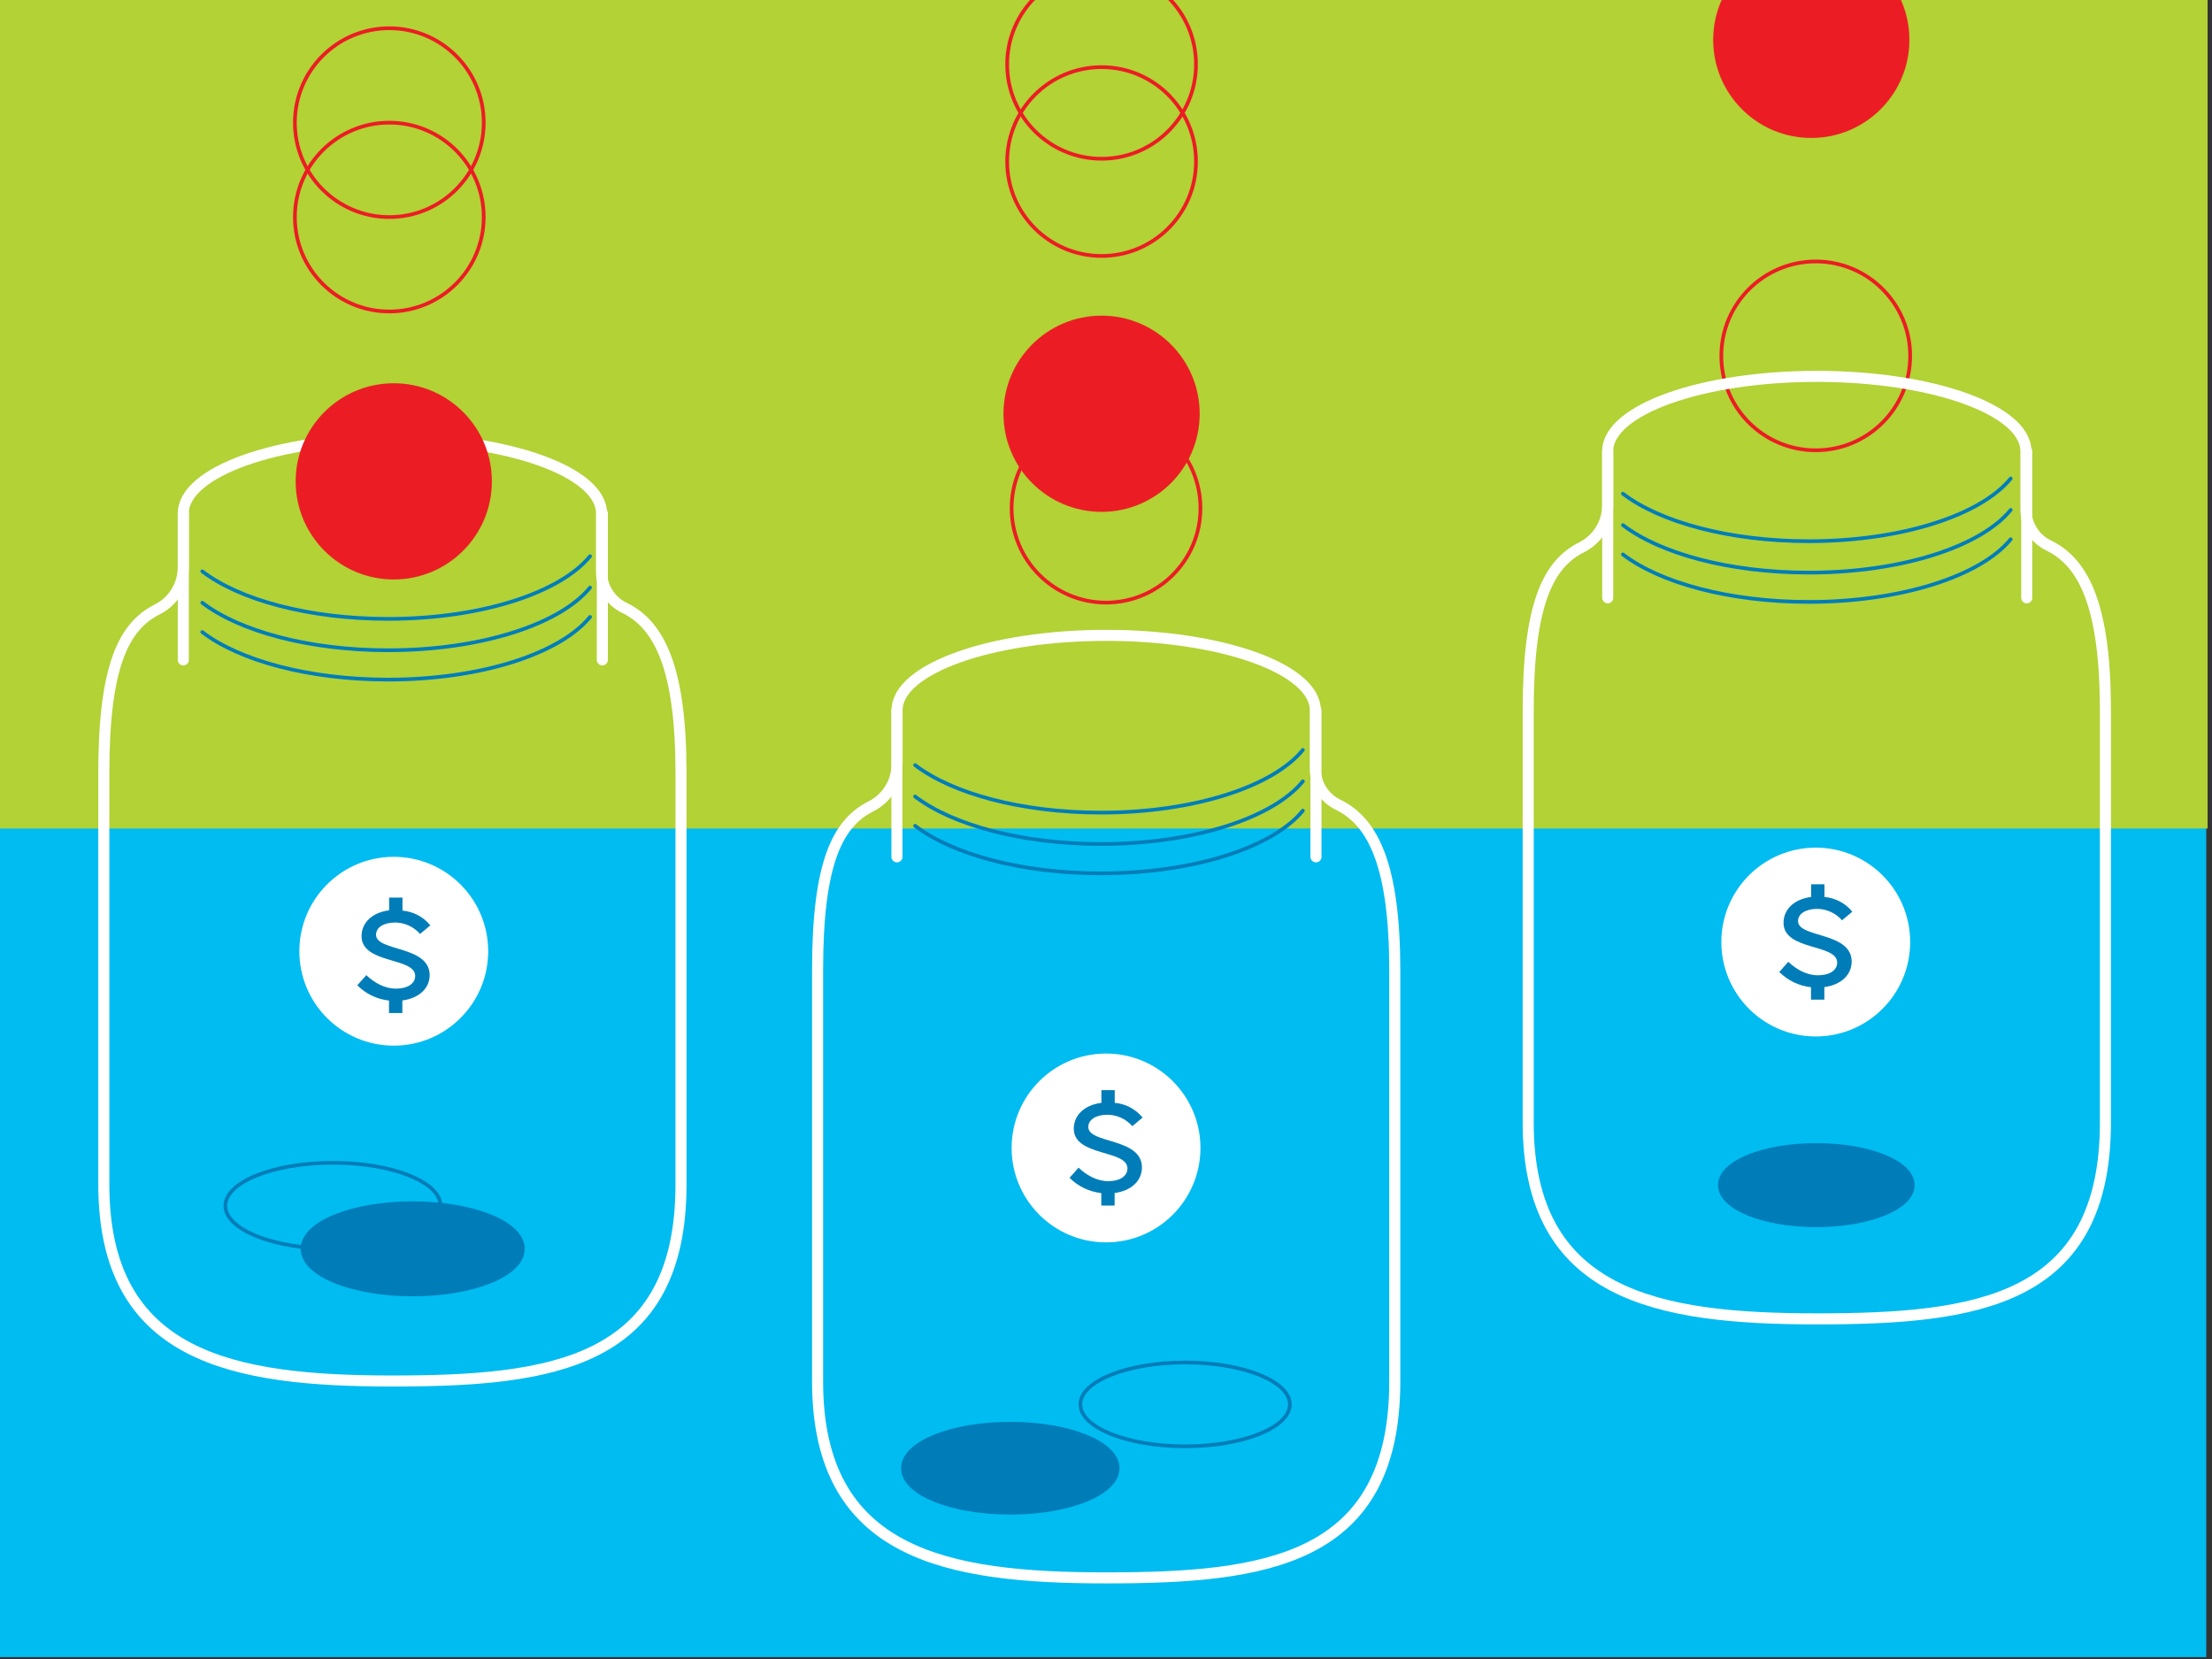 <svg width="600" height="450" viewBox="0 0 600 450" fill="none" xmlns="http://www.w3.org/2000/svg">
<rect x="0" y="0" width="600" height="450" fill="#333333" stroke="none"/>
<g clip-path="url(#clip0)">
<path d="M598.44 224.49H-1.56V449.49H598.44V224.49Z" fill="#00BCF1"/>
<path d="M598.8 -0.27H-1.2V224.73H598.8V-0.27Z" fill="#B2D235"/>
<path d="M90.31 338.74C106.426 338.74 119.49 333.515 119.49 327.07C119.49 320.625 106.426 315.4 90.31 315.4C74.194 315.4 61.13 320.625 61.13 327.07C61.13 333.515 74.194 338.74 90.31 338.74Z" stroke="#007DB9" stroke-linecap="round" stroke-linejoin="round"/>
<path d="M111.95 350.41C128.065 350.41 141.13 345.185 141.13 338.74C141.13 332.295 128.065 327.07 111.95 327.07C95.834 327.07 82.769 332.295 82.769 338.74C82.769 345.185 95.834 350.41 111.95 350.41Z" fill="#007DB9" stroke="#007DB9" stroke-width="2.42" stroke-linecap="round" stroke-linejoin="round"/>
<path d="M298.8 69.43C312.944 69.43 324.41 57.964 324.41 43.82C324.41 29.676 312.944 18.21 298.8 18.21C284.656 18.21 273.19 29.676 273.19 43.82C273.19 57.964 284.656 69.43 298.8 69.43Z" stroke="#EC1C24" stroke-miterlimit="10"/>
<path d="M298.8 43.06C312.944 43.06 324.41 31.594 324.41 17.45C324.41 3.306 312.944 -8.16 298.8 -8.16C284.656 -8.16 273.19 3.306 273.19 17.45C273.19 31.594 284.656 43.06 298.8 43.06Z" stroke="#EC1C24" stroke-miterlimit="10"/>
<path d="M240 391.66C240 379.8 266.86 370.18 300 370.18C333.14 370.18 360 379.8 360 391.66" stroke="#00BCF1" stroke-width="5" stroke-linecap="round" stroke-linejoin="round"/>
<path d="M300.01 163.45C314.154 163.45 325.62 151.984 325.62 137.84C325.62 123.696 314.154 112.23 300.01 112.23C285.866 112.23 274.4 123.696 274.4 137.84C274.4 151.984 285.866 163.45 300.01 163.45Z" stroke="#EC1C24" stroke-miterlimit="10"/>
<path d="M491.31 36.42C505.454 36.42 516.92 24.954 516.92 10.81C516.92 -3.334 505.454 -14.8 491.31 -14.8C477.166 -14.8 465.7 -3.334 465.7 10.81C465.7 24.954 477.166 36.42 491.31 36.42Z" fill="#EC1C24" stroke="#EC1C24" stroke-width="2" stroke-miterlimit="10"/>
<path d="M432.52 315.84C432.52 303.98 459.38 294.36 492.52 294.36C525.66 294.36 552.52 303.98 552.52 315.84" stroke="#00BCF1" stroke-width="5" stroke-linecap="round" stroke-linejoin="round"/>
<path d="M492.52 122.14C506.664 122.14 518.13 110.674 518.13 96.53C518.13 82.386 506.664 70.92 492.52 70.92C478.376 70.92 466.91 82.386 466.91 96.53C466.91 110.674 478.376 122.14 492.52 122.14Z" stroke="#EC1C24" stroke-miterlimit="10"/>
<path d="M492.67 331.64C506.731 331.64 518.13 327.082 518.13 321.46C518.13 315.838 506.731 311.28 492.67 311.28C478.609 311.28 467.21 315.838 467.21 321.46C467.21 327.082 478.609 331.64 492.67 331.64Z" fill="#007DB9" stroke="#007DB9" stroke-width="2.42" stroke-linecap="round" stroke-linejoin="round"/>
<path d="M298.8 137.84C312.944 137.84 324.41 126.374 324.41 112.23C324.41 98.086 312.944 86.62 298.8 86.62C284.656 86.62 273.19 98.086 273.19 112.23C273.19 126.374 284.656 137.84 298.8 137.84Z" fill="#EC1C24" stroke="#EC1C24" stroke-width="2" stroke-miterlimit="10"/>
<path d="M106.81 283.63C120.954 283.63 132.42 272.164 132.42 258.02C132.42 243.876 120.954 232.41 106.81 232.41C92.666 232.41 81.2 243.876 81.2 258.02C81.2 272.164 92.666 283.63 106.81 283.63Z" fill="white"/>
<path d="M300.01 336.99C314.154 336.99 325.62 325.524 325.62 311.38C325.62 297.236 314.154 285.77 300.01 285.77C285.866 285.77 274.4 297.236 274.4 311.38C274.4 325.524 285.866 336.99 300.01 336.99Z" fill="white"/>
<path d="M492.52 281.14C506.664 281.14 518.13 269.674 518.13 255.53C518.13 241.386 506.664 229.92 492.52 229.92C478.376 229.92 466.91 241.386 466.91 255.53C466.91 269.674 478.376 281.14 492.52 281.14Z" fill="white"/>
<path d="M109.14 271.37V274.78H105.52V271.4C102.263 271.047 99.227 269.585 96.92 267.26L99.36 264.51C101.48 266.51 104.27 268.16 107.36 268.16C110.98 268.16 112.62 266.53 112.62 264.72C112.62 259.57 98.07 261.55 98.07 253.92C98.07 250.37 100.85 247.52 105.55 246.92V243.47H109.17V247C110.633 247.128 112.056 247.548 113.355 248.235C114.653 248.922 115.801 249.862 116.73 251L113.94 253.33C113.101 252.37 112.068 251.598 110.91 251.064C109.753 250.53 108.495 250.245 107.22 250.23C103.98 250.23 102 251.63 102 253.54C102 258.17 116.55 256.4 116.55 264.54C116.52 268.13 113.6 270.77 109.14 271.37Z" fill="#007DB9"/>
<path d="M302.34 323.6V327H298.72V323.62C295.463 323.269 292.426 321.807 290.12 319.48L292.56 316.73C294.68 318.73 297.47 320.38 300.56 320.38C304.18 320.38 305.82 318.75 305.82 316.94C305.82 311.78 291.26 313.77 291.26 306.14C291.26 302.59 294.05 299.74 298.75 299.14V295.69H302.37V299.14C303.833 299.268 305.256 299.688 306.555 300.375C307.853 301.062 309.001 302.002 309.93 303.14L307.14 305.47C306.301 304.51 305.269 303.738 304.111 303.203C302.953 302.669 301.695 302.385 300.42 302.37C297.18 302.37 295.2 303.77 295.2 305.68C295.2 310.31 309.75 308.54 309.75 316.68C309.72 320.36 306.8 323 302.34 323.6Z" fill="#007DB9"/>
<path d="M494.85 267.75V271.16H491.23V267.78C487.973 267.427 484.937 265.965 482.63 263.64L485.07 260.89C487.19 262.89 489.98 264.54 493.07 264.54C496.69 264.54 498.33 262.91 498.33 261.1C498.33 255.94 483.78 257.93 483.78 250.3C483.78 246.75 486.56 243.9 491.26 243.3V239.85H494.88V243.3C496.343 243.428 497.766 243.848 499.065 244.535C500.363 245.222 501.511 246.162 502.44 247.3L499.65 249.63C498.811 248.669 497.779 247.896 496.621 247.362C495.463 246.828 494.205 246.544 492.93 246.53C489.7 246.53 487.71 247.93 487.71 249.84C487.71 254.47 502.26 252.7 502.26 260.84C502.23 264.51 499.31 267.15 494.85 267.75Z" fill="#007DB9"/>
<path d="M353.4 219.89C345.32 229.82 323.85 236.89 298.64 236.89C277.09 236.89 258.29 231.71 248.22 224" stroke="#007DB9" stroke-linecap="round" stroke-linejoin="round"/>
<path d="M353.4 211.93C345.32 221.86 323.85 228.93 298.64 228.93C277.09 228.93 258.29 223.75 248.22 216.05" stroke="#007DB9" stroke-linecap="round" stroke-linejoin="round"/>
<path d="M353.4 203.42C345.32 213.35 323.85 220.42 298.64 220.42C277.09 220.42 258.29 215.24 248.22 207.53" stroke="#007DB9" stroke-linecap="round" stroke-linejoin="round"/>
<path d="M545.4 146.27C537.31 156.2 515.84 163.27 490.63 163.27C469.09 163.27 450.28 158.09 440.22 150.39" stroke="#007DB9" stroke-linecap="round" stroke-linejoin="round"/>
<path d="M545.4 138.32C537.31 148.25 515.84 155.32 490.63 155.32C469.09 155.32 450.28 150.14 440.22 142.43" stroke="#007DB9" stroke-linecap="round" stroke-linejoin="round"/>
<path d="M545.4 129.8C537.31 139.73 515.84 146.8 490.63 146.8C469.09 146.8 450.28 141.62 440.22 133.92" stroke="#007DB9" stroke-linecap="round" stroke-linejoin="round"/>
<path d="M160.05 167.34C151.96 177.27 130.5 184.34 105.28 184.34C83.74 184.34 64.93 179.16 54.87 171.45" stroke="#007DB9" stroke-linecap="round" stroke-linejoin="round"/>
<path d="M160.05 159.38C151.96 169.32 130.5 176.38 105.28 176.38C83.74 176.38 64.93 171.19 54.87 163.49" stroke="#007DB9" stroke-linecap="round" stroke-linejoin="round"/>
<path d="M160.05 150.87C151.96 160.8 130.5 167.87 105.28 167.87C83.74 167.87 64.93 162.69 54.87 154.98" stroke="#007DB9" stroke-linecap="round" stroke-linejoin="round"/>
<path d="M243.29 192.65V232.41" stroke="white" stroke-width="3" stroke-linecap="round" stroke-linejoin="round"/>
<path d="M356.95 192.65V232.41" stroke="white" stroke-width="3" stroke-linecap="round" stroke-linejoin="round"/>
<path d="M363 218.3C361.144 217.419 359.574 216.031 358.472 214.298C357.37 212.564 356.78 210.554 356.77 208.5V192.65C356.77 181.44 331.37 172.34 300.05 172.34C268.73 172.34 243.33 181.44 243.33 192.65V207.27C243.325 209.648 242.66 211.978 241.408 214C240.156 216.022 238.366 217.656 236.24 218.72C227.13 223.3 221.77 234.16 221.77 263.03V374.71C221.77 421.71 256.77 428 300.05 428C343.33 428 378.33 423.37 378.33 374.71V263C378.29 235 372.59 223 363 218.3Z" stroke="white" stroke-width="3" stroke-miterlimit="10"/>
<path d="M436.09 122.39V162.15" stroke="white" stroke-width="3" stroke-linecap="round" stroke-linejoin="round"/>
<path d="M549.75 122.39V162.15" stroke="white" stroke-width="3" stroke-linecap="round" stroke-linejoin="round"/>
<path d="M555.76 148C553.904 147.119 552.334 145.731 551.232 143.998C550.13 142.264 549.54 140.254 549.53 138.2V122.4C549.53 111.19 524.13 102.09 492.8 102.09C461.47 102.09 436.08 111.19 436.08 122.4V137C436.08 139.379 435.418 141.711 434.168 143.736C432.917 145.76 431.127 147.396 429 148.46C419.89 153.04 414.52 163.9 414.52 192.77V304.45C414.52 351.45 449.57 357.74 492.81 357.74C536.05 357.74 571.09 353.11 571.09 304.45V192.77C571.09 164.69 565.38 152.7 555.76 148Z" stroke="white" stroke-width="3" stroke-miterlimit="10"/>
<path d="M49.72 139.24V179" stroke="white" stroke-width="3" stroke-linecap="round" stroke-linejoin="round"/>
<path d="M163.38 139.24V179" stroke="white" stroke-width="3" stroke-linecap="round" stroke-linejoin="round"/>
<path d="M169.4 164.89C167.543 164.009 165.973 162.623 164.869 160.889C163.765 159.155 163.173 157.145 163.16 155.09V139.24C163.16 128.02 137.77 118.93 106.44 118.93C75.11 118.93 49.72 128 49.72 139.24V153.86C49.717 156.237 49.053 158.567 47.803 160.588C46.552 162.61 44.765 164.245 42.64 165.31C33.53 169.89 28.16 180.74 28.16 209.62V321.29C28.16 368.29 63.21 374.59 106.44 374.59C149.67 374.59 184.72 369.95 184.72 321.29V209.62C184.72 181.54 179 169.55 169.4 164.89Z" stroke="white" stroke-width="3" stroke-miterlimit="10"/>
<path d="M321.46 392.31C337.15 392.31 349.87 387.219 349.87 380.94C349.87 374.66 337.15 369.57 321.46 369.57C305.769 369.57 293.05 374.66 293.05 380.94C293.05 387.219 305.769 392.31 321.46 392.31Z" stroke="#007DB9" stroke-linecap="round" stroke-linejoin="round"/>
<path d="M274.04 409.62C289.73 409.62 302.45 404.529 302.45 398.25C302.45 391.97 289.73 386.88 274.04 386.88C258.349 386.88 245.63 391.97 245.63 398.25C245.63 404.529 258.349 409.62 274.04 409.62Z" fill="#007DB9" stroke="#007DB9" stroke-width="2.42" stroke-linecap="round" stroke-linejoin="round"/>
<path d="M105.6 84.49C119.744 84.49 131.21 73.024 131.21 58.88C131.21 44.736 119.744 33.27 105.6 33.27C91.456 33.27 79.99 44.736 79.99 58.88C79.99 73.024 91.456 84.49 105.6 84.49Z" stroke="#B2D235" stroke-width="3" stroke-miterlimit="10"/>
<path d="M105.6 58.88C119.744 58.88 131.21 47.414 131.21 33.27C131.21 19.126 119.744 7.66 105.6 7.66C91.456 7.66 79.99 19.126 79.99 33.27C79.99 47.414 91.456 58.88 105.6 58.88Z" stroke="#B2D235" stroke-width="3" stroke-miterlimit="10"/>
<path d="M105.6 84.49C119.744 84.49 131.21 73.024 131.21 58.88C131.21 44.736 119.744 33.27 105.6 33.27C91.456 33.27 79.99 44.736 79.99 58.88C79.99 73.024 91.456 84.49 105.6 84.49Z" stroke="#EC1C24" stroke-miterlimit="10"/>
<path d="M105.6 58.88C119.744 58.88 131.21 47.414 131.21 33.27C131.21 19.126 119.744 7.66 105.6 7.66C91.456 7.66 79.99 19.126 79.99 33.27C79.99 47.414 91.456 58.88 105.6 58.88Z" stroke="#EC1C24" stroke-miterlimit="10"/>
<path d="M106.81 156.18C120.954 156.18 132.42 144.714 132.42 130.57C132.42 116.426 120.954 104.96 106.81 104.96C92.666 104.96 81.2 116.426 81.2 130.57C81.2 144.714 92.666 156.18 106.81 156.18Z" fill="#EC1C24" stroke="#EC1C24" stroke-width="2" stroke-miterlimit="10"/>
</g>
<defs>
<clipPath id="clip0">
<rect width="600" height="450" fill="white"/>
</clipPath>
</defs>
</svg>
